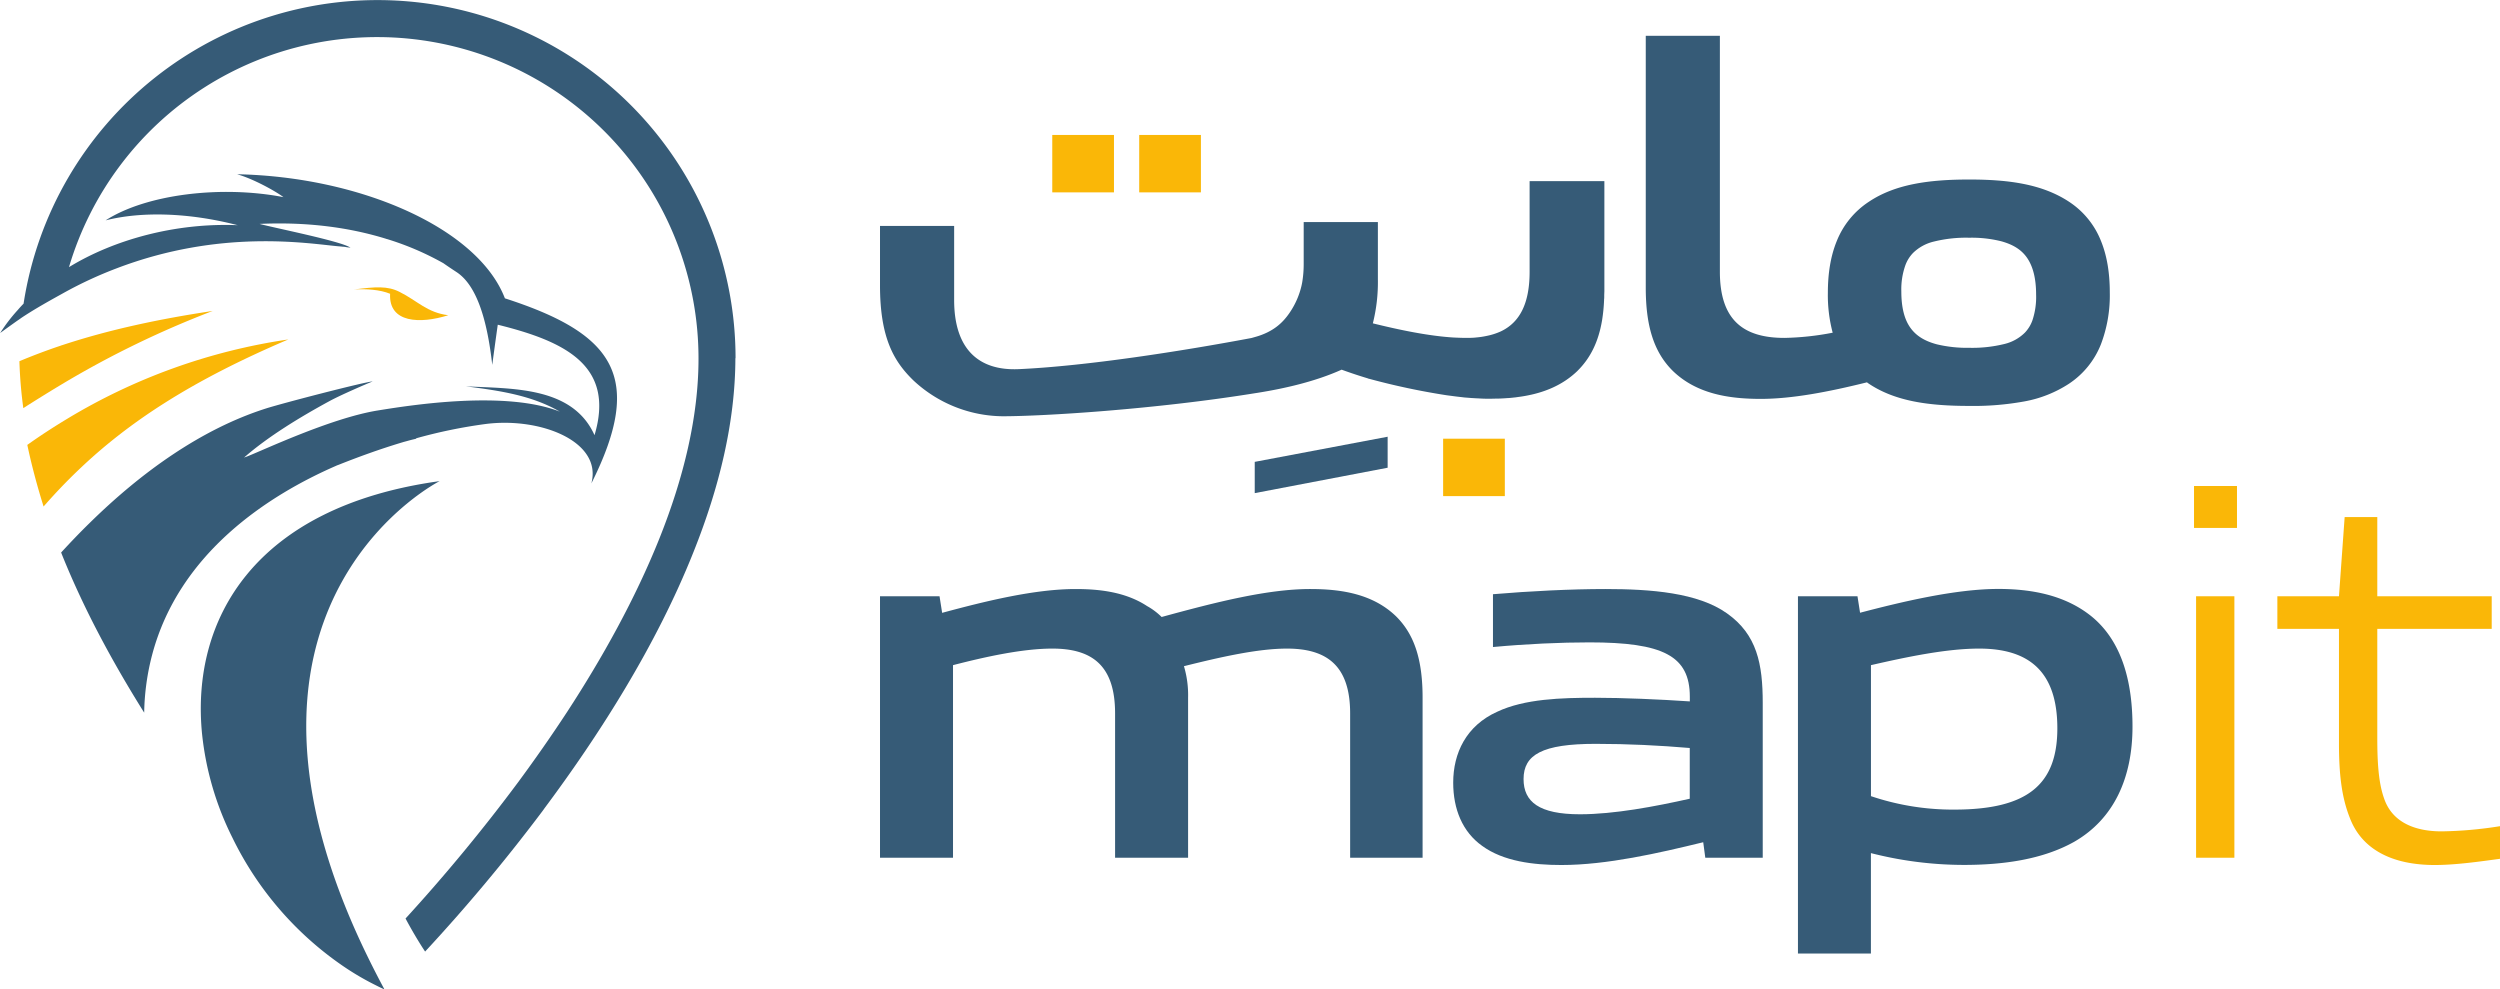 <svg id="Layer_1" data-name="Layer 1" xmlns="http://www.w3.org/2000/svg" viewBox="0 0 1037.21 410.46"><defs><style>.cls-1{fill:#fab707;}.cls-2{fill:#365b77;}</style></defs><path class="cls-1" d="M148.39,465.64c-5.61,3.35-11.21,6.83-16.93,10.46a185.2,185.2,0,0,1-1.62-19.46c5.59-2.34,11.28-4.49,17.13-6.45a5.5,5.5,0,0,1,.75-.25c19.41-6.41,40.17-10.83,62.31-14.15A399.06,399.06,0,0,0,148.39,465.64Z" transform="translate(-121.79 -306.78)"/><path class="cls-1" d="M139.87,516.92c-2.66-8.51-4.94-17-6.75-25.56,4.93-3.51,10.35-7.08,16.23-10.63a246.3,246.3,0,0,1,92.06-33.12c-40.54,17.25-66.56,34.53-87.18,54.27C149.16,506.72,144.42,511.72,139.87,516.92Z" transform="translate(-121.79 -306.78)"/><path class="cls-2" d="M267.58,689l0,0q5.42,12.64,12.69,26.36c.33.63.69,1.26,1,1.9-1.24-.55-2.44-1.13-3.66-1.76a111.69,111.69,0,0,1-13.61-8s0,0,0,0A137.35,137.35,0,0,1,218.2,654.3a125,125,0,0,1-12.59-43.13c-4.66-47.65,22-94.19,98.58-104.78C304.19,506.39,209.79,554.14,267.58,689Z" transform="translate(-121.79 -306.78)"/><path class="cls-1" d="M283.64,428.66c-4.3-1.76-10-2.08-15-1.78,8.91-1.11,13.87-1.56,18.92,1,7.44,3.72,11.44,8.61,20.22,9.68C296.1,441.24,283,440.84,283.64,428.66Z" transform="translate(-121.79 -306.78)"/><path class="cls-2" d="M426.89,455.36c-.05,26.76-6.81,54-17.33,80.31-15.49,39-39.23,76.09-61.9,106.49-.19.32-.43.6-.64.91a732.94,732.94,0,0,1-48.86,58.5c-1.43-2.14-4.49-6.93-8.12-13.71a725.1,725.1,0,0,0,46.6-56.4c6.82-9.24,13.75-19.1,20.5-29.41,14.62-22.43,28.29-47,38.28-72s16.21-50.49,16.17-74.64a133.34,133.34,0,0,0-261.18-37.8c18.78-11.5,44.43-18.47,70-17.4-21-5.43-40.59-5.63-54.81-2,16.84-10.86,48-14.63,73.8-9.64-3.58-2.69-12.93-7.76-19.27-9.5,51,1,99.92,22.31,111.13,51.48,45.34,14.62,58.06,32.54,35.87,76.8,4.63-17.39-21-27.54-43.71-24.68a209.9,209.9,0,0,0-29.13,6l.3.11s-1.44.29-4,1l-.25.07-.29.09a.25.25,0,0,0-.12,0h0l-.11.06c-.36.07-.72.19-1.12.31-9,2.7-17.9,5.91-26.58,9.37a2.11,2.11,0,0,0-.3.1l-.51.21a.2.2,0,0,0-.09.05c-28,12.21-65.08,36-76.31,78.41v0a100.76,100.76,0,0,0-3.3,24c-7.93-12.65-15.53-25.9-22.37-39.56-4.37-8.78-8.45-17.74-12.06-26.8l0-.11c3.79-4.12,7.68-8.2,11.7-12.12,21.54-21.18,46.39-39,73.1-47.56,6.72-2.17,41.42-11.16,44.42-11.27-3.17,1.27-13.63,5.81-18,8.21-12,6.53-25.36,14.62-35.36,23.38l.43-.16c.2-.06.34-.14.53-.18h0c6.46-2.46,34.91-16,54.41-19.18,14.15-2.3,53.11-8.4,75.66.47-11.53-6.7-24.8-8.71-39-10.5,19.59,1,44.31.08,53.38,20.26,8.61-28.86-12.24-38.93-40.14-45.83-.79,5.56-1.55,11.14-2.29,16.65-2.15-19.06-6.54-33-14.75-38.44-2.18-1.43-4-2.65-5.51-3.72a118.32,118.32,0,0,0-23.54-10.07c-.08,0-.2,0-.32-.09v0c-15.14-4.68-32.69-7.06-52.44-6.15,6.39,1.71,34.12,7.22,37.74,9.87l-.8-.12c-.32,0-.72-.07-1.18-.16a8.3,8.3,0,0,0-.83-.12,7.25,7.25,0,0,1-.91-.07c-.45-.05-.92-.08-1.36-.12-12.6-1.15-48.7-7.37-92.06,9.19a167.77,167.77,0,0,0-22.28,10.39c-.12.08-.24.12-.36.2-5,2.77-11.26,6.25-16.68,9.86-.55.4-1.11.8-1.67,1.16-2.33,1.65-4.79,3.41-7.21,5.18a68.52,68.52,0,0,1,7.26-9.5c.79-.92,1.58-1.79,2.45-2.67a148.56,148.56,0,0,1,295.39,22.67Z" transform="translate(-121.79 -306.78)"/><path class="cls-2" d="M681.94,662.65V602.72c0-19.77-9.66-26.85-26.2-26.85-12,0-27.28,3.43-42.75,7.3a42.07,42.07,0,0,1,1.72,13.1v66.38H584.42V602.72c0-19.77-9.46-26.85-26-26.85-12.45,0-27.92,3.43-41.24,6.87v79.91H486.89V554.17h24.7l1.08,6.87c18.26-4.94,38.45-9.88,55.42-9.88,10.1,0,20.84,1.29,29.64,7.09a27.31,27.31,0,0,1,6,4.51c22.77-6.23,44-11.6,61.65-11.6,12.68,0,25.78,1.94,35.45,11.17,7.94,7.74,11.17,18.48,11.17,33.94v66.38Z" transform="translate(-121.79 -306.78)"/><path class="cls-2" d="M829.29,662.65l-.86-6.44c-18.48,4.51-40,9.45-58.86,9.45-11.6,0-24.06-1.5-32.87-7.95-8.16-5.8-12-15.25-12-26.21,0-12.24,5.37-23.63,18.26-29.43,11.38-5.37,26.64-5.8,40.6-5.8,11.39,0,26.64.65,39.31,1.51v-1.94c0-17-11.17-22.55-41.67-22.55-11.82,0-26.21.64-40,1.93V553.31c15.26-1.29,32.44-2.15,46.62-2.15,18.9,0,38.45,1.51,50.48,10.1,12.46,8.81,14.82,21,14.82,37.16v64.23Zm-6.45-45.54c-12.67-1.07-25.56-1.72-39.09-1.72-22.13,0-29.86,4.51-29.86,14.61,0,9.45,6.44,14.61,23.41,14.61,14.18,0,31.15-3.23,45.54-6.45Z" transform="translate(-121.79 -306.78)"/><path class="cls-2" d="M867.73,702.39V554.17h24.7L893.5,561c17.19-4.51,39.53-9.88,57.36-9.88,13.32,0,27.5,2.36,38.67,11.39,12.89,10.52,17,27.71,17,45.75,0,21.27-7.73,38.24-24.06,47.69-13.32,7.52-29.86,9.67-46,9.67A156.09,156.09,0,0,1,898,660.72v41.67Zm75.18-126.52c-13.53,0-29.86,3.43-44.89,6.87v54.35a106.14,106.14,0,0,0,34.58,5.58c30.29,0,42.75-10.31,42.75-33.72C975.35,585.32,963.54,575.87,942.91,575.87Z" transform="translate(-121.79 -306.78)"/><path class="cls-1" d="M1032.05,525.81v-17.4h17.83v17.4Zm16.54,136.84h-15.68V554.17h15.89V662.65Z" transform="translate(-121.79 -306.78)"/><path class="cls-1" d="M1131.93,665.66c-17.61,0-30.29-6.44-35.23-19.55-3.43-8.59-4.51-18.26-4.51-30.93V567.7h-25.56V554.17h25.56l2.36-32.87h13.54v32.87h47.47V567.7h-47.47v45.11c0,9.67.43,18.48,2.79,25.14,3.44,10.31,13.32,13.75,23.84,13.75a165.09,165.09,0,0,0,24.28-2.15v13.53C1151.05,664.16,1140.74,665.66,1131.93,665.66Z" transform="translate(-121.79 -306.78)"/><rect class="cls-1" x="436.57" y="55.99" width="25.6" height="23.82"/><rect class="cls-1" x="472.64" y="55.99" width="25.6" height="23.82"/><polygon class="cls-2" points="520.57 191.62 575.71 181.19 575.71 194.05 520.57 204.59 520.57 191.62"/><rect class="cls-1" x="598.73" y="182.01" width="25.6" height="23.82"/><path class="cls-2" d="M787.42,381.93V426.1c0,.44,0,.89,0,1.31v.2l-.06,1.51c0,.23,0,.47,0,.69,0,.4,0,.8-.07,1.18a3.24,3.24,0,0,1,0,.45,70,70,0,0,1-.83,8.25v0c-1.46,8.67-4.67,15.41-10,20.75l0,0-.35.36c-6.23,5.94-13.88,8.92-21.91,10.3-.65.11-1.29.22-2,.31s-1.07.15-1.58.22c-1.07.11-2.13.25-3.2.31a.44.44,0,0,0-.16,0c-1.15.09-2.29.16-3.42.2-1.34,0-2.69.07-4,.07h-.09c-1.07,0-2.21,0-3.36-.07s-2.4-.11-3.65-.2h-.13l-1.63-.13-1.67-.13-1.24-.15c-1.43-.15-2.89-.33-4.36-.54-.65-.07-1.27-.16-1.91-.25A292.5,292.5,0,0,1,690.07,464l-.38-.09c-.16,0-.29-.11-.49-.17s-.38-.12-.58-.18c-2.24-.67-6-1.87-10.21-3.41-10.85,4.9-23.6,7.79-34.36,9.52-.49.09-1,.16-1.47.23-41.32,6.69-87.72,9.58-104.87,9.58a55,55,0,0,1-36.9-14.81c-8.16-7.9-13.92-17.68-13.92-39.5V400.52h30.76v30.72c0,20.21,10,29.47,26.89,28.69,28-1.27,67.73-7.5,96.49-12.92l1.44-.41c7.92-2.17,11.74-6.31,14.15-9.76a1,1,0,0,1,.09-.13c.06-.09.13-.2.2-.29A33.09,33.09,0,0,0,661.84,425l.2-1a46.07,46.07,0,0,0,.63-8V398.9h30.78v23.71a69.9,69.9,0,0,1-2.09,18.32c11,2.72,23,5.23,33.49,5.88,1.69.08,3.41.15,5,.15s3.07,0,4.49-.18a33,33,0,0,0,4.16-.62,26.68,26.68,0,0,0,6-1.91c7.72-3.69,11.9-11.39,11.9-24.71V381.93Z" transform="translate(-121.79 -306.78)"/><path class="cls-2" d="M993.46,406.77a34.7,34.7,0,0,0-13.25-16.28v0c-11.06-7.29-24.85-9.23-41.44-9.23s-30.67,1.91-41.59,9.21a0,0,0,0,1,0,0,35,35,0,0,0-13.32,16.26c-2.67,6.5-3.72,13.81-3.72,21.55a60.94,60.94,0,0,0,2,16.53,115.09,115.09,0,0,1-20,2.16c-16.93,0-26.8-7.26-26.8-27.47V321.63H804.59V426.12c0,15.81,3.29,26.82,11.41,34.72,9.9,9.45,23.31,11.43,36.27,11.43s28-2.87,44.09-6.87a8.51,8.51,0,0,0,.8.58,0,0,0,0,1,0,0c10.92,7.29,24.87,9.21,41.59,9.21a117,117,0,0,0,22.71-1.83,50.29,50.29,0,0,0,18.75-7.4A35.09,35.09,0,0,0,993.4,449.7a57.06,57.06,0,0,0,3.71-21.53C997.11,420.52,996.09,413.24,993.46,406.77Zm-81.2,10.16a14.54,14.54,0,0,1,3.18-5.16,18.33,18.33,0,0,1,8.61-4.75,55.36,55.36,0,0,1,14.72-1.61A50.77,50.77,0,0,1,952,406.86c5.38,1.47,8.76,3.8,11,7.21s3.54,8.27,3.54,14.92A30.56,30.56,0,0,1,965,439.71a14.33,14.33,0,0,1-3.13,5.09,18,18,0,0,1-8.5,4.7,55.66,55.66,0,0,1-14.59,1.58,53.82,53.82,0,0,1-13.37-1.43c-5.44-1.44-8.89-3.76-11.21-7.14s-3.58-8.2-3.58-14.83A30.09,30.09,0,0,1,912.26,416.93Z" transform="translate(-121.79 -306.78)"/></svg>